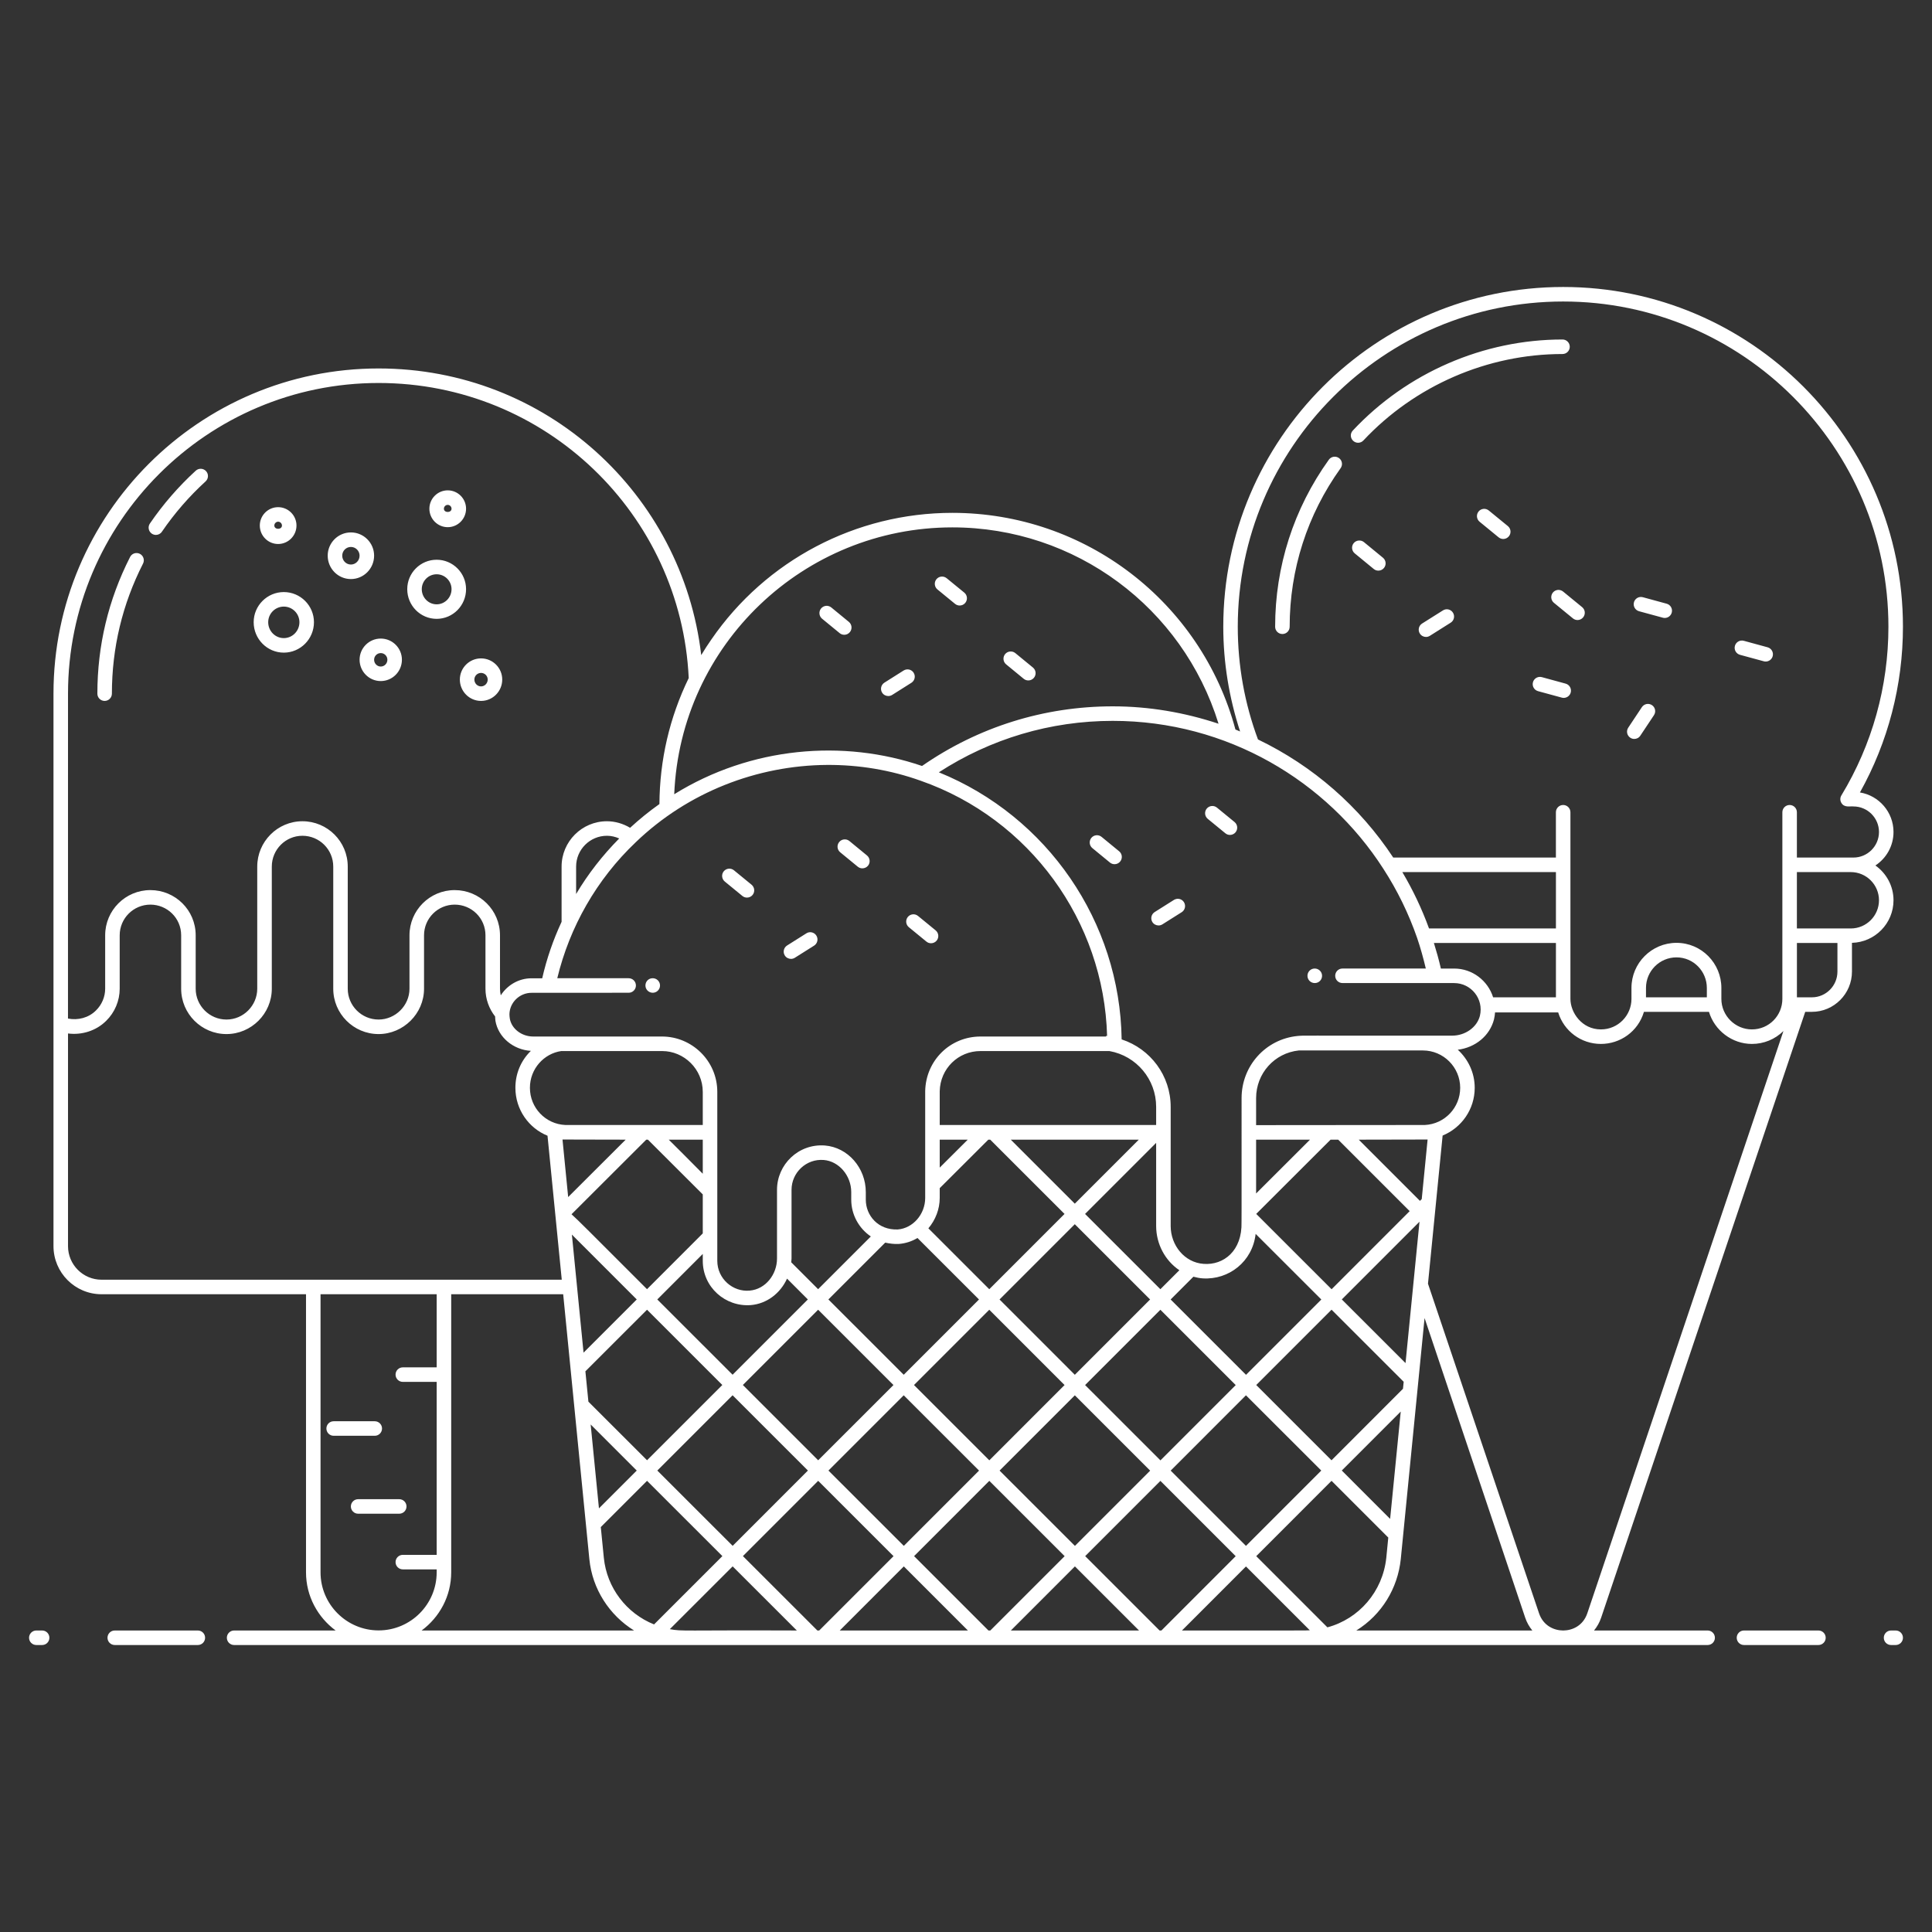 <svg xmlns="http://www.w3.org/2000/svg"  viewBox="0 0 133 133" width="512px" height="512px" fill="white"><rect x="0" y="0" width="133" height="133" fill="#333333" stroke="none"/><path d="M 107.611 19.756 C 94.708 19.756 84.211 30.248 84.211 43.145 C 84.211 45.623 84.615 48.039 85.369 50.355 C 85.293 50.325 85.217 50.287 85.141 50.258 L 85.049 50.221 C 82.674 41.427 74.704 35.305 65.561 35.305 C 58.93 35.305 52.728 38.564 48.973 44.018 C 48.729 44.364 48.498 44.726 48.273 45.098 C 46.978 34 37.58 25.365 26.061 25.365 C 13.721 25.365 3.682 35.406 3.682 47.746 L 3.682 85.785 C 3.682 87.61 5.165 89.096 6.99 89.096 L 21.066 89.096 L 21.066 108.24 C 21.066 109.884 21.875 111.333 23.104 112.244 L 16.117 112.244 C 15.841 112.244 15.617 112.468 15.617 112.744 C 15.617 113.021 15.841 113.244 16.117 113.244 L 117.555 113.244 C 117.831 113.244 118.055 113.021 118.055 112.744 C 118.055 112.468 117.831 112.244 117.555 112.244 L 109.734 112.244 C 109.942 111.989 110.112 111.697 110.223 111.365 L 124.273 69.656 L 124.73 69.656 C 126.252 69.656 127.49 68.412 127.49 66.885 L 127.49 64.906 C 129.074 64.863 130.35 63.568 130.35 61.975 C 130.35 60.985 129.856 60.113 129.104 59.58 C 129.854 59.086 130.35 58.239 130.35 57.275 C 130.35 55.906 129.349 54.768 128.039 54.553 C 129.979 51.08 131 47.153 131 43.145 C 131 30.248 120.509 19.756 107.611 19.756 z M 107.609 20.756 C 119.955 20.756 130 30.799 130 43.145 C 130 47.25 128.88 51.266 126.762 54.756 C 126.668 54.91 126.665 55.103 126.754 55.26 C 126.959 55.624 127.361 55.486 127.59 55.516 C 128.561 55.516 129.35 56.305 129.35 57.275 C 129.35 58.246 128.561 59.035 127.59 59.035 L 123.699 59.035 L 123.699 55.916 C 123.699 55.64 123.476 55.416 123.199 55.416 C 122.923 55.416 122.699 55.64 122.699 55.916 L 122.699 68.766 C 122.699 69.91 121.782 70.865 120.6 70.865 C 119.454 70.865 118.5 69.918 118.5 68.766 L 118.5 68.006 C 118.5 66.321 117.143 64.906 115.41 64.906 C 113.701 64.906 112.311 66.296 112.311 68.006 L 112.311 68.766 C 112.311 69.897 111.397 70.865 110.209 70.865 C 108.889 70.865 108.109 69.695 108.109 68.766 L 108.109 55.916 C 108.109 55.64 107.886 55.416 107.609 55.416 C 107.333 55.416 107.109 55.64 107.109 55.916 L 107.109 59.035 L 95.912 59.035 C 93.599 55.528 90.388 52.725 86.6 50.904 C 85.682 48.433 85.209 45.824 85.209 43.145 C 85.209 30.799 95.258 20.756 107.609 20.756 z M 107.564 23.371 C 102.122 23.371 96.859 25.656 93.127 29.639 C 92.938 29.84 92.949 30.155 93.15 30.344 C 93.247 30.434 93.369 30.48 93.492 30.48 C 93.626 30.48 93.759 30.427 93.857 30.322 C 97.4 26.541 102.397 24.371 107.564 24.371 C 107.841 24.371 108.064 24.147 108.064 23.871 C 108.064 23.595 107.841 23.371 107.564 23.371 z M 26.061 26.365 C 37.581 26.365 46.885 35.424 47.412 46.678 C 46.092 49.394 45.415 52.311 45.395 55.352 C 44.677 55.86 44.003 56.409 43.377 56.986 C 42.893 56.697 42.341 56.535 41.779 56.535 C 40.059 56.535 38.66 57.936 38.66 59.656 L 38.66 63.459 C 38.086 64.692 37.634 65.995 37.326 67.346 L 36.59 67.346 C 35.706 67.346 34.924 67.817 34.473 68.52 C 34.441 68.371 34.42 68.22 34.42 68.064 L 34.42 64.385 C 34.42 62.657 33.021 61.275 31.299 61.275 C 29.584 61.275 28.189 62.67 28.189 64.385 L 28.189 68.064 C 28.189 69.23 27.211 70.186 26.061 70.186 C 24.892 70.186 23.939 69.233 23.939 68.064 L 23.939 59.656 C 23.939 57.927 22.537 56.535 20.82 56.535 C 19.105 56.535 17.709 57.936 17.709 59.656 L 17.709 68.064 C 17.709 69.213 16.768 70.186 15.59 70.186 C 14.421 70.186 13.471 69.233 13.471 68.064 L 13.471 64.385 C 13.471 62.654 12.067 61.275 10.35 61.275 C 8.635 61.275 7.24 62.67 7.24 64.385 L 7.24 68.064 C 7.24 68.622 7.01 69.167 6.605 69.562 C 6.095 70.074 5.354 70.253 4.68 70.117 L 4.682 47.746 C 4.682 35.957 14.271 26.365 26.061 26.365 z M 91.803 31.445 C 91.676 31.466 91.557 31.536 91.477 31.648 C 89.059 35.019 87.781 38.994 87.781 43.146 C 87.781 43.423 88.005 43.646 88.281 43.646 C 88.558 43.646 88.781 43.423 88.781 43.146 C 88.781 39.204 89.993 35.43 92.289 32.23 C 92.45 32.006 92.4 31.694 92.176 31.533 C 92.064 31.453 91.929 31.425 91.803 31.445 z M 13.838 32.271 C 13.71 32.266 13.581 32.307 13.479 32.4 C 12.29 33.488 11.226 34.713 10.318 36.041 C 10.163 36.269 10.222 36.58 10.449 36.736 C 10.536 36.795 10.635 36.824 10.732 36.824 C 10.892 36.824 11.048 36.747 11.145 36.605 C 12.008 35.341 13.021 34.174 14.154 33.139 C 14.357 32.952 14.372 32.637 14.186 32.434 C 14.092 32.332 13.966 32.277 13.838 32.271 z M 30.822 33.756 C 30.126 33.756 29.559 34.324 29.559 35.02 C 29.559 35.721 30.126 36.291 30.822 36.291 C 31.519 36.291 32.084 35.721 32.084 35.02 C 32.084 34.324 31.519 33.756 30.822 33.756 z M 30.822 34.756 C 30.965 34.756 31.084 34.877 31.084 35.02 C 31.084 35.319 30.559 35.319 30.559 35.02 C 30.559 34.875 30.678 34.756 30.822 34.756 z M 19.146 34.914 C 18.451 34.914 17.885 35.481 17.885 36.178 C 17.885 36.879 18.451 37.449 19.146 37.449 C 19.843 37.449 20.41 36.879 20.41 36.178 C 20.41 35.481 19.843 34.914 19.146 34.914 z M 102.123 35.031 C 101.996 35.044 101.874 35.104 101.787 35.211 C 101.612 35.424 101.643 35.741 101.855 35.916 L 103.166 36.99 C 103.26 37.066 103.373 37.104 103.484 37.104 C 103.629 37.104 103.772 37.041 103.871 36.92 C 104.046 36.707 104.016 36.392 103.803 36.217 L 102.49 35.143 C 102.382 35.055 102.25 35.018 102.123 35.031 z M 19.146 35.914 C 19.289 35.914 19.41 36.035 19.41 36.178 C 19.41 36.478 18.885 36.478 18.885 36.178 C 18.885 36.035 19.005 35.914 19.146 35.914 z M 65.561 36.305 C 74.019 36.305 81.414 41.823 83.885 49.822 C 81.54 49.044 79.098 48.625 76.6 48.625 C 71.867 48.625 67.337 50.049 63.473 52.73 C 58.069 50.878 51.697 51.397 46.414 54.676 C 46.841 44.351 55.356 36.305 65.561 36.305 z M 24.156 36.652 C 23.274 36.652 22.559 37.371 22.559 38.252 C 22.559 39.141 23.274 39.863 24.156 39.863 C 25.037 39.863 25.754 39.141 25.754 38.252 C 25.754 37.371 25.037 36.652 24.156 36.652 z M 93.529 37.211 C 93.402 37.223 93.277 37.283 93.189 37.391 C 93.015 37.604 93.047 37.918 93.26 38.094 L 94.57 39.17 C 94.663 39.246 94.774 39.283 94.887 39.283 C 95.031 39.283 95.175 39.22 95.273 39.1 C 95.448 38.886 95.418 38.572 95.205 38.396 L 93.895 37.32 C 93.789 37.233 93.657 37.199 93.529 37.211 z M 24.156 37.652 C 24.485 37.652 24.754 37.922 24.754 38.252 C 24.754 38.589 24.485 38.863 24.156 38.863 C 23.826 38.863 23.559 38.589 23.559 38.252 C 23.559 37.922 23.826 37.652 24.156 37.652 z M 9.436 38.072 C 9.242 38.059 9.049 38.158 8.955 38.344 C 7.461 41.278 6.703 44.443 6.703 47.752 C 6.703 48.028 6.927 48.252 7.203 48.252 C 7.479 48.252 7.703 48.028 7.703 47.752 C 7.703 44.603 8.425 41.591 9.846 38.799 C 9.972 38.553 9.873 38.25 9.627 38.125 C 9.566 38.094 9.5 38.077 9.436 38.072 z M 30.059 38.533 C 28.941 38.533 28.035 39.442 28.035 40.559 C 28.035 41.686 28.941 42.602 30.059 42.602 C 31.176 42.602 32.084 41.686 32.084 40.559 C 32.084 39.442 31.176 38.533 30.059 38.533 z M 30.059 39.533 C 30.624 39.533 31.084 39.993 31.084 40.559 C 31.084 41.134 30.624 41.602 30.059 41.602 C 29.493 41.602 29.035 41.134 29.035 40.559 C 29.035 39.993 29.493 39.533 30.059 39.533 z M 64.803 39.693 C 64.675 39.706 64.553 39.766 64.465 39.873 C 64.29 40.086 64.322 40.403 64.535 40.578 L 65.746 41.57 C 65.84 41.646 65.952 41.684 66.064 41.684 C 66.209 41.684 66.353 41.623 66.451 41.502 C 66.626 41.289 66.596 40.972 66.383 40.797 L 65.17 39.805 C 65.063 39.718 64.93 39.681 64.803 39.693 z M 107.238 40.611 C 107.111 40.624 106.99 40.684 106.902 40.791 C 106.728 41.004 106.758 41.321 106.971 41.496 L 108.281 42.57 C 108.375 42.646 108.485 42.684 108.598 42.684 C 108.742 42.684 108.886 42.621 108.984 42.5 C 109.159 42.287 109.129 41.972 108.916 41.797 L 107.605 40.723 C 107.498 40.636 107.366 40.599 107.238 40.611 z M 19.537 40.758 C 18.394 40.758 17.463 41.69 17.463 42.834 C 17.463 43.989 18.394 44.928 19.537 44.928 C 20.682 44.928 21.613 43.989 21.613 42.834 C 21.613 41.69 20.682 40.758 19.537 40.758 z M 112.896 41.1 C 112.703 41.126 112.537 41.264 112.482 41.463 C 112.41 41.729 112.567 42.005 112.834 42.078 L 114.471 42.523 C 114.515 42.536 114.559 42.541 114.602 42.541 C 114.822 42.541 115.023 42.395 115.084 42.172 C 115.156 41.905 114.999 41.631 114.732 41.559 L 113.096 41.113 C 113.029 41.095 112.961 41.091 112.896 41.1 z M 56.861 41.707 C 56.734 41.72 56.611 41.78 56.523 41.887 C 56.349 42.101 56.379 42.417 56.592 42.592 L 57.803 43.586 C 57.896 43.662 58.009 43.699 58.121 43.699 C 58.266 43.699 58.407 43.636 58.506 43.516 C 58.681 43.302 58.65 42.988 58.438 42.812 L 57.227 41.818 C 57.12 41.731 56.989 41.695 56.861 41.707 z M 19.537 41.758 C 20.13 41.758 20.613 42.241 20.613 42.834 C 20.613 43.438 20.13 43.928 19.537 43.928 C 18.944 43.928 18.463 43.438 18.463 42.834 C 18.463 42.241 18.944 41.758 19.537 41.758 z M 99.518 41.949 C 99.454 41.96 99.392 41.983 99.334 42.02 L 97.898 42.924 C 97.665 43.071 97.595 43.38 97.742 43.613 C 97.837 43.764 98.001 43.848 98.166 43.848 C 98.258 43.848 98.349 43.822 98.432 43.77 L 99.867 42.865 C 100.101 42.718 100.169 42.409 100.021 42.176 C 99.91 42 99.709 41.918 99.518 41.949 z M 26.211 43.959 C 25.407 43.959 24.754 44.613 24.754 45.416 C 24.754 46.226 25.407 46.885 26.211 46.885 C 27.015 46.885 27.668 46.226 27.668 45.416 C 27.668 44.613 27.015 43.959 26.211 43.959 z M 119.846 44.1 C 119.652 44.126 119.487 44.265 119.432 44.465 C 119.359 44.731 119.517 45.005 119.783 45.078 L 121.42 45.523 C 121.464 45.536 121.506 45.541 121.549 45.541 C 121.77 45.541 121.973 45.395 122.033 45.172 C 122.105 44.905 121.946 44.631 121.68 44.559 L 120.045 44.113 C 119.978 44.095 119.91 44.091 119.846 44.1 z M 69.531 44.85 C 69.404 44.862 69.281 44.923 69.193 45.029 C 69.019 45.243 69.049 45.559 69.262 45.734 L 70.473 46.729 C 70.565 46.805 70.679 46.842 70.791 46.842 C 70.936 46.842 71.079 46.778 71.178 46.658 C 71.353 46.444 71.322 46.13 71.109 45.955 L 69.898 44.961 C 69.792 44.874 69.659 44.837 69.531 44.85 z M 26.211 44.959 C 26.463 44.959 26.668 45.164 26.668 45.416 C 26.668 45.675 26.463 45.885 26.211 45.885 C 25.959 45.885 25.754 45.675 25.754 45.416 C 25.754 45.164 25.959 44.959 26.211 44.959 z M 33.115 45.324 C 32.311 45.324 31.656 45.977 31.656 46.781 C 31.656 47.592 32.311 48.252 33.115 48.252 C 33.919 48.252 34.574 47.592 34.574 46.781 C 34.574 45.977 33.919 45.324 33.115 45.324 z M 62.393 46.088 C 62.329 46.098 62.265 46.121 62.207 46.158 L 60.883 46.994 C 60.649 47.142 60.579 47.45 60.727 47.684 C 60.821 47.834 60.985 47.916 61.15 47.916 C 61.242 47.916 61.333 47.892 61.416 47.84 L 62.74 47.004 C 62.974 46.856 63.044 46.548 62.896 46.314 C 62.786 46.138 62.584 46.056 62.393 46.088 z M 33.115 46.324 C 33.368 46.324 33.574 46.528 33.574 46.781 C 33.574 47.04 33.368 47.252 33.115 47.252 C 32.862 47.252 32.656 47.04 32.656 46.781 C 32.656 46.528 32.862 46.324 33.115 46.324 z M 105.945 46.602 C 105.752 46.628 105.584 46.767 105.529 46.967 C 105.457 47.233 105.614 47.507 105.881 47.58 L 107.516 48.025 C 107.56 48.038 107.603 48.043 107.646 48.043 C 107.867 48.043 108.068 47.898 108.129 47.676 C 108.201 47.409 108.044 47.133 107.777 47.061 L 106.143 46.615 C 106.076 46.597 106.01 46.593 105.945 46.602 z M 113.346 48.467 C 113.22 48.492 113.104 48.566 113.027 48.682 L 112.09 50.092 C 111.937 50.322 111.998 50.632 112.229 50.785 C 112.313 50.842 112.408 50.869 112.504 50.869 C 112.665 50.869 112.824 50.792 112.92 50.646 L 113.859 49.234 C 114.013 49.004 113.951 48.694 113.721 48.541 C 113.606 48.465 113.471 48.442 113.346 48.467 z M 76.602 49.625 C 84.477 49.625 91.348 53.761 95.23 59.807 C 96.189 61.285 96.974 62.891 97.559 64.578 C 97.787 65.243 97.981 65.951 98.154 66.674 L 92.416 66.674 C 92.14 66.674 91.916 66.897 91.916 67.174 C 91.916 67.45 92.14 67.674 92.416 67.674 C 92.52 67.674 100.212 67.676 100.111 67.676 C 101.266 67.676 102.159 68.761 101.877 69.932 C 101.675 70.722 100.869 71.295 99.961 71.295 C 88.775 71.305 89.914 71.273 89.32 71.318 C 87.126 71.537 85.471 73.376 85.471 75.596 C 85.477 84.423 85.466 84.12 85.467 84.129 C 85.521 86.118 84.227 87.107 82.863 87.006 C 81.552 86.919 80.59 85.737 80.59 84.396 L 80.59 76.195 C 80.59 74.052 79.202 72.203 77.215 71.553 C 77.1 63.45 72.095 56.198 64.631 53.166 C 68.196 50.856 72.311 49.625 76.602 49.625 z M 56.934 52.658 C 59.115 52.644 61.301 53.002 63.385 53.748 C 70.884 56.376 75.998 63.403 76.213 71.314 L 76.141 71.314 L 76.141 71.355 L 67.5 71.355 C 65.41 71.355 63.738 72.998 63.691 75.105 L 63.691 75.115 L 63.691 82.465 C 63.691 83.589 62.847 84.556 61.803 84.637 C 60.446 84.69 59.602 83.673 59.602 82.586 L 59.602 82.066 C 59.602 80.396 58.367 78.986 56.789 78.857 C 54.964 78.717 53.49 80.17 53.49 81.906 L 53.49 86.635 C 53.49 87.732 52.703 88.755 51.604 88.846 C 50.454 88.953 49.379 88.03 49.379 86.795 L 49.379 75.166 C 49.379 73.018 47.619 71.355 45.58 71.355 L 36.709 71.355 C 35.909 71.355 35.215 70.82 35.096 70.123 C 35.078 70.008 35.07 69.901 35.07 69.809 C 35.093 69.001 35.774 68.346 36.59 68.346 C 37.559 68.345 43.653 68.342 43.277 68.342 C 43.554 68.342 43.777 68.118 43.777 67.842 C 43.777 67.565 43.554 67.342 43.277 67.342 L 38.363 67.342 C 39.212 63.821 41.066 60.541 43.768 57.977 C 47.364 54.522 52.135 52.69 56.934 52.658 z M 83.41 55.486 C 83.283 55.499 83.16 55.56 83.072 55.666 C 82.897 55.88 82.93 56.196 83.143 56.371 L 84.354 57.363 C 84.446 57.439 84.558 57.477 84.67 57.477 C 84.814 57.477 84.958 57.415 85.057 57.295 C 85.231 57.081 85.201 56.765 84.988 56.59 L 83.777 55.598 C 83.671 55.51 83.538 55.474 83.41 55.486 z M 75.467 57.5 C 75.339 57.512 75.217 57.573 75.129 57.68 C 74.954 57.894 74.986 58.209 75.199 58.385 L 76.41 59.379 C 76.503 59.455 76.614 59.492 76.727 59.492 C 76.871 59.492 77.015 59.429 77.113 59.309 C 77.288 59.095 77.258 58.781 77.045 58.605 L 75.834 57.611 C 75.728 57.524 75.594 57.488 75.467 57.5 z M 20.82 57.535 C 21.988 57.535 22.941 58.478 22.941 59.656 L 22.941 68.064 C 22.941 69.785 24.34 71.186 26.061 71.186 C 27.761 71.186 29.191 69.785 29.191 68.064 L 29.191 64.385 C 29.191 63.221 30.138 62.275 31.301 62.275 C 32.468 62.275 33.42 63.208 33.42 64.385 L 33.42 68.064 C 33.42 68.767 33.661 69.434 34.084 69.975 C 34.09 70.073 34.091 70.167 34.107 70.279 C 34.302 71.412 35.337 72.27 36.549 72.342 C 36.542 72.348 36.536 72.353 36.529 72.359 C 35.853 73.024 35.48 73.92 35.48 74.885 C 35.48 76.389 36.408 77.666 37.691 78.184 L 38.672 88.096 L 6.99 88.096 C 5.717 88.096 4.682 87.059 4.682 85.785 L 4.682 71.145 C 5.623 71.267 6.619 70.966 7.311 70.273 C 7.902 69.695 8.24 68.889 8.24 68.064 L 8.24 64.385 C 8.24 63.221 9.188 62.275 10.352 62.275 C 11.507 62.275 12.471 63.198 12.471 64.385 L 12.471 68.064 C 12.471 69.785 13.87 71.186 15.59 71.186 C 17.299 71.186 18.711 69.785 18.711 68.064 L 18.711 59.656 C 18.711 58.487 19.656 57.535 20.82 57.535 z M 41.781 57.535 C 42.078 57.535 42.361 57.603 42.627 57.721 C 41.487 58.875 40.487 60.149 39.66 61.545 L 39.66 59.656 C 39.66 58.487 40.612 57.535 41.781 57.535 z M 58.107 57.785 C 57.98 57.798 57.857 57.86 57.77 57.967 C 57.595 58.181 57.625 58.495 57.838 58.67 L 59.049 59.664 C 59.142 59.74 59.253 59.777 59.365 59.777 C 59.51 59.777 59.655 59.716 59.754 59.596 C 59.929 59.382 59.896 59.066 59.684 58.891 L 58.473 57.896 C 58.367 57.809 58.235 57.773 58.107 57.785 z M 50.162 59.801 C 50.035 59.813 49.912 59.874 49.824 59.98 C 49.649 60.194 49.682 60.51 49.895 60.686 L 51.105 61.678 C 51.198 61.754 51.31 61.791 51.422 61.791 C 51.566 61.791 51.71 61.729 51.809 61.609 C 51.983 61.396 51.951 61.08 51.738 60.904 L 50.527 59.912 C 50.421 59.825 50.29 59.788 50.162 59.801 z M 96.537 60.035 L 107.111 60.035 L 107.111 63.916 L 98.375 63.916 C 97.882 62.561 97.264 61.261 96.537 60.035 z M 123.699 60.035 L 127.41 60.035 C 128.48 60.035 129.35 60.905 129.35 61.975 C 129.35 63.044 128.48 63.916 127.41 63.916 L 123.699 63.916 L 123.699 60.035 z M 81 61.881 C 80.936 61.892 80.872 61.914 80.814 61.951 L 79.488 62.787 C 79.255 62.935 79.185 63.243 79.332 63.477 C 79.427 63.627 79.591 63.709 79.756 63.709 C 79.848 63.709 79.938 63.685 80.021 63.633 L 81.348 62.797 C 81.581 62.649 81.651 62.341 81.504 62.107 C 81.393 61.931 81.192 61.849 81 61.881 z M 62.834 62.943 C 62.706 62.956 62.583 63.016 62.496 63.123 C 62.321 63.337 62.352 63.653 62.564 63.828 L 63.775 64.82 C 63.868 64.896 63.979 64.934 64.092 64.934 C 64.236 64.934 64.382 64.872 64.48 64.752 C 64.655 64.538 64.623 64.222 64.41 64.047 L 63.199 63.055 C 63.093 62.968 62.962 62.931 62.834 62.943 z M 55.693 64.18 C 55.629 64.19 55.568 64.215 55.51 64.252 L 54.184 65.088 C 53.95 65.235 53.88 65.544 54.027 65.777 C 54.122 65.928 54.286 66.01 54.451 66.01 C 54.543 66.01 54.634 65.986 54.717 65.934 L 56.043 65.098 C 56.276 64.95 56.347 64.642 56.199 64.408 C 56.088 64.232 55.885 64.148 55.693 64.18 z M 98.711 64.916 L 107.111 64.916 L 107.111 68.656 L 102.787 68.656 C 102.427 67.504 101.352 66.676 100.111 66.676 L 99.191 66.676 C 99.053 66.071 98.888 65.487 98.711 64.916 z M 123.701 64.916 L 126.49 64.916 L 126.49 66.885 C 126.49 67.861 125.701 68.656 124.73 68.656 L 123.701 68.656 L 123.701 64.916 z M 115.41 65.906 C 116.594 65.906 117.5 66.878 117.5 68.006 L 117.5 68.656 L 113.311 68.656 L 113.311 68.006 C 113.311 66.848 114.252 65.906 115.41 65.906 z M 90.506 66.674 C 90.229 66.674 90.006 66.897 90.006 67.174 C 90.006 67.45 90.229 67.674 90.506 67.674 L 90.516 67.674 C 90.792 67.674 91.012 67.45 91.012 67.174 C 91.012 66.897 90.782 66.674 90.506 66.674 z M 44.926 67.342 C 44.649 67.342 44.432 67.565 44.432 67.842 C 44.432 68.118 44.659 68.342 44.936 68.342 C 45.212 68.342 45.436 68.118 45.436 67.842 C 45.436 67.565 45.212 67.342 44.936 67.342 L 44.926 67.342 z M 113.17 69.656 L 117.646 69.656 C 118.032 70.937 119.234 71.865 120.602 71.865 C 121.42 71.865 122.188 71.55 122.773 70.977 L 109.275 111.047 C 108.983 111.927 108.228 112.242 107.617 112.244 L 107.604 112.244 C 106.992 112.242 106.237 111.927 105.943 111.045 L 98.303 88.371 L 99.311 78.172 C 100.61 77.638 101.52 76.369 101.52 74.885 C 101.52 73.845 101.067 72.917 100.355 72.264 C 101.562 72.115 102.559 71.304 102.848 70.174 C 102.887 70.01 102.908 69.849 102.92 69.695 L 107.266 69.695 C 107.661 70.973 108.832 71.865 110.209 71.865 C 111.522 71.865 112.761 71.029 113.17 69.656 z M 89.41 72.314 L 97.949 72.314 C 99.366 72.314 100.52 73.467 100.52 74.885 C 100.52 76.252 99.453 77.377 98.09 77.445 C 97.279 77.446 87.282 77.454 86.471 77.455 L 86.471 75.596 C 86.471 73.897 87.731 72.49 89.41 72.314 z M 38.637 72.355 L 45.58 72.355 C 47.097 72.355 48.379 73.602 48.379 75.166 L 48.379 77.445 L 38.918 77.445 C 37.55 77.384 36.48 76.26 36.48 74.885 C 36.48 73.571 37.453 72.525 38.637 72.355 z M 67.5 72.355 L 76.365 72.355 L 76.381 72.357 C 78.24 72.691 79.59 74.306 79.59 76.195 L 79.59 77.445 L 64.691 77.445 L 64.691 75.117 C 64.726 73.569 65.959 72.355 67.5 72.355 z M 38.723 78.445 C 38.825 78.446 43.362 78.456 43.072 78.455 L 39.113 82.406 L 38.723 78.445 z M 98.277 78.445 L 97.873 82.547 L 97.75 82.668 L 93.537 78.455 C 93.638 78.455 98.455 78.445 98.277 78.445 z M 44.488 78.455 L 44.604 78.455 C 45.248 79.097 47.758 81.603 48.379 82.223 L 48.379 84.908 L 44.541 88.748 C 40.403 84.611 39.864 84.061 39.344 83.59 L 44.488 78.455 z M 46.037 78.455 L 48.379 78.455 L 48.379 80.801 C 47.287 79.699 46.551 78.958 46.037 78.455 z M 64.691 78.455 L 66.621 78.455 L 64.691 80.379 L 64.691 78.455 z M 68.037 78.455 L 68.168 78.455 L 73.283 83.568 L 68.102 88.75 L 63.91 84.559 C 64.399 83.984 64.691 83.239 64.691 82.465 L 64.691 81.793 L 68.037 78.455 z M 69.582 78.455 L 78.396 78.455 L 73.99 82.861 L 69.582 78.455 z M 86.471 78.455 L 90.182 78.455 L 86.471 82.16 L 86.471 78.455 z M 91.598 78.455 L 92.123 78.455 L 97.043 83.375 L 91.668 88.752 L 86.479 83.566 L 91.598 78.455 z M 79.59 78.676 L 79.59 84.396 C 79.59 85.644 80.213 86.786 81.188 87.443 L 79.881 88.75 L 74.697 83.568 L 79.59 78.676 z M 56.709 79.854 C 57.752 79.938 58.6 80.932 58.6 82.066 L 58.6 82.586 C 58.6 83.618 59.123 84.558 59.949 85.119 L 56.32 88.748 L 54.467 86.895 C 54.474 86.808 54.49 86.721 54.49 86.635 L 54.49 81.906 C 54.49 80.723 55.505 79.755 56.709 79.854 z M 97.719 84.104 C 97.699 84.304 96.737 94.048 96.758 93.836 L 92.371 89.453 L 97.719 84.104 z M 73.99 84.275 L 79.174 89.457 L 73.992 94.641 L 68.809 89.457 L 73.99 84.275 z M 86.439 84.941 L 90.961 89.459 L 85.777 94.643 L 80.588 89.457 L 82.154 87.889 C 82.363 87.945 82.573 87.989 82.795 88.004 C 84.597 88.117 86.225 86.85 86.439 84.941 z M 39.369 84.99 C 40.692 86.314 42.964 88.585 43.834 89.455 L 40.172 93.117 L 39.369 84.99 z M 63.158 85.223 L 67.395 89.457 L 62.213 94.639 L 57.027 89.455 L 60.939 85.543 C 61.238 85.609 61.548 85.649 61.867 85.635 C 62.336 85.599 62.776 85.457 63.158 85.223 z M 48.379 86.322 L 48.379 86.795 C 48.379 88.611 49.928 89.975 51.682 89.844 C 52.785 89.753 53.721 89.034 54.18 88.021 L 55.613 89.455 L 50.432 94.637 L 45.248 89.455 L 48.379 86.322 z M 22.066 89.096 L 30.061 89.096 L 30.061 94.129 L 27.73 94.129 C 27.454 94.129 27.23 94.353 27.23 94.629 C 27.23 94.905 27.454 95.129 27.73 95.129 L 30.061 95.129 L 30.061 107.037 L 27.73 107.037 C 27.454 107.037 27.23 107.261 27.23 107.537 C 27.23 107.813 27.454 108.037 27.73 108.037 L 30.061 108.037 L 30.061 108.24 C 30.061 110.444 28.269 112.238 26.064 112.238 C 23.86 112.238 22.066 110.444 22.066 108.24 L 22.066 89.096 z M 31.061 89.096 L 38.77 89.096 L 40.572 107.336 C 40.776 109.391 41.946 111.189 43.648 112.244 L 29.025 112.244 C 30.254 111.333 31.061 109.884 31.061 108.24 L 31.061 89.096 z M 91.664 90.16 L 96.631 95.123 L 96.582 95.604 L 91.662 100.527 L 86.48 95.346 L 91.664 90.16 z M 44.541 90.162 L 49.725 95.344 L 44.543 100.525 L 40.506 96.492 L 40.299 94.402 L 44.541 90.162 z M 56.32 90.162 L 61.506 95.346 L 56.324 100.527 L 51.139 95.344 L 56.32 90.162 z M 68.102 90.164 L 73.285 95.348 L 68.105 100.529 L 62.92 95.346 L 68.102 90.164 z M 79.881 90.164 L 85.068 95.35 L 79.885 100.533 L 74.699 95.348 L 79.881 90.164 z M 98.068 90.734 L 104.996 111.363 C 105.107 111.696 105.278 111.988 105.486 112.244 L 93.369 112.244 C 95.125 111.155 96.22 109.335 96.43 107.334 L 98.068 90.734 z M 50.432 96.051 L 55.617 101.234 L 50.436 106.416 L 45.25 101.234 L 50.432 96.051 z M 62.213 96.053 L 67.398 101.236 L 62.219 106.418 L 57.031 101.234 L 62.213 96.053 z M 85.773 96.053 L 90.957 101.234 L 85.773 106.42 L 80.59 101.238 L 85.773 96.053 z M 73.992 96.055 L 79.178 101.24 L 73.998 106.42 L 68.812 101.236 L 73.992 96.055 z M 96.428 97.172 L 95.697 104.561 L 92.369 101.232 L 96.428 97.172 z M 22.969 97.84 C 22.692 97.84 22.469 98.063 22.469 98.34 C 22.469 98.616 22.692 98.84 22.969 98.84 L 25.799 98.84 C 26.075 98.84 26.299 98.616 26.299 98.34 C 26.299 98.063 26.075 97.84 25.799 97.84 L 22.969 97.84 z M 40.662 98.062 L 43.834 101.234 L 41.232 103.836 L 40.662 98.062 z M 44.543 101.941 L 49.729 107.123 L 45.025 111.826 C 43.122 111.064 41.773 109.3 41.568 107.236 L 41.359 105.125 L 44.543 101.941 z M 56.324 101.941 L 61.512 107.127 L 56.395 112.244 L 56.268 112.244 L 51.143 107.123 L 56.324 101.941 z M 91.664 101.941 L 95.57 105.846 L 95.434 107.234 C 95.189 109.57 93.545 111.449 91.379 112.027 L 86.48 107.127 L 91.664 101.941 z M 68.105 101.943 L 73.291 107.127 L 68.174 112.244 L 68.045 112.244 L 62.926 107.125 L 68.105 101.943 z M 79.883 101.945 L 85.066 107.129 L 79.953 112.244 L 79.826 112.244 L 74.705 107.125 L 79.883 101.945 z M 24.654 103.205 C 24.378 103.205 24.154 103.429 24.154 103.705 C 24.154 103.981 24.378 104.205 24.654 104.205 L 27.484 104.205 C 27.761 104.205 27.984 103.981 27.984 103.705 C 27.984 103.429 27.761 103.205 27.484 103.205 L 24.654 103.205 z M 50.436 107.83 L 54.854 112.244 C 46.884 112.212 47.008 112.315 46.111 112.152 L 50.436 107.83 z M 62.219 107.832 L 66.631 112.244 L 57.809 112.244 L 62.219 107.832 z M 73.998 107.832 L 78.412 112.244 L 69.588 112.244 L 73.998 107.832 z M 85.773 107.836 L 90.168 112.23 C 89.61 112.258 90.454 112.233 81.367 112.244 L 85.773 107.836 z M 2.5 112.244 C 2.224 112.244 2 112.468 2 112.744 C 2 113.021 2.224 113.244 2.5 113.244 L 2.9 113.244 C 3.177 113.244 3.4 113.021 3.4 112.744 C 3.4 112.468 3.177 112.244 2.9 112.244 L 2.5 112.244 z M 7.9 112.244 C 7.624 112.244 7.4 112.468 7.4 112.744 C 7.4 113.021 7.624 113.244 7.9 113.244 L 13.619 113.244 C 13.896 113.244 14.119 113.021 14.119 112.744 C 14.119 112.468 13.896 112.244 13.619 112.244 L 7.9 112.244 z M 120.057 112.244 C 119.78 112.244 119.557 112.468 119.557 112.744 C 119.557 113.021 119.78 113.244 120.057 113.244 L 125.182 113.244 C 125.458 113.244 125.682 113.021 125.682 112.744 C 125.682 112.468 125.458 112.244 125.182 112.244 L 120.057 112.244 z M 130.182 112.244 C 129.905 112.244 129.682 112.468 129.682 112.744 C 129.682 113.021 129.905 113.244 130.182 113.244 L 130.5 113.244 C 130.776 113.244 131 113.021 131 112.744 C 131 112.468 130.776 112.244 130.5 112.244 L 130.182 112.244 z"/></svg>